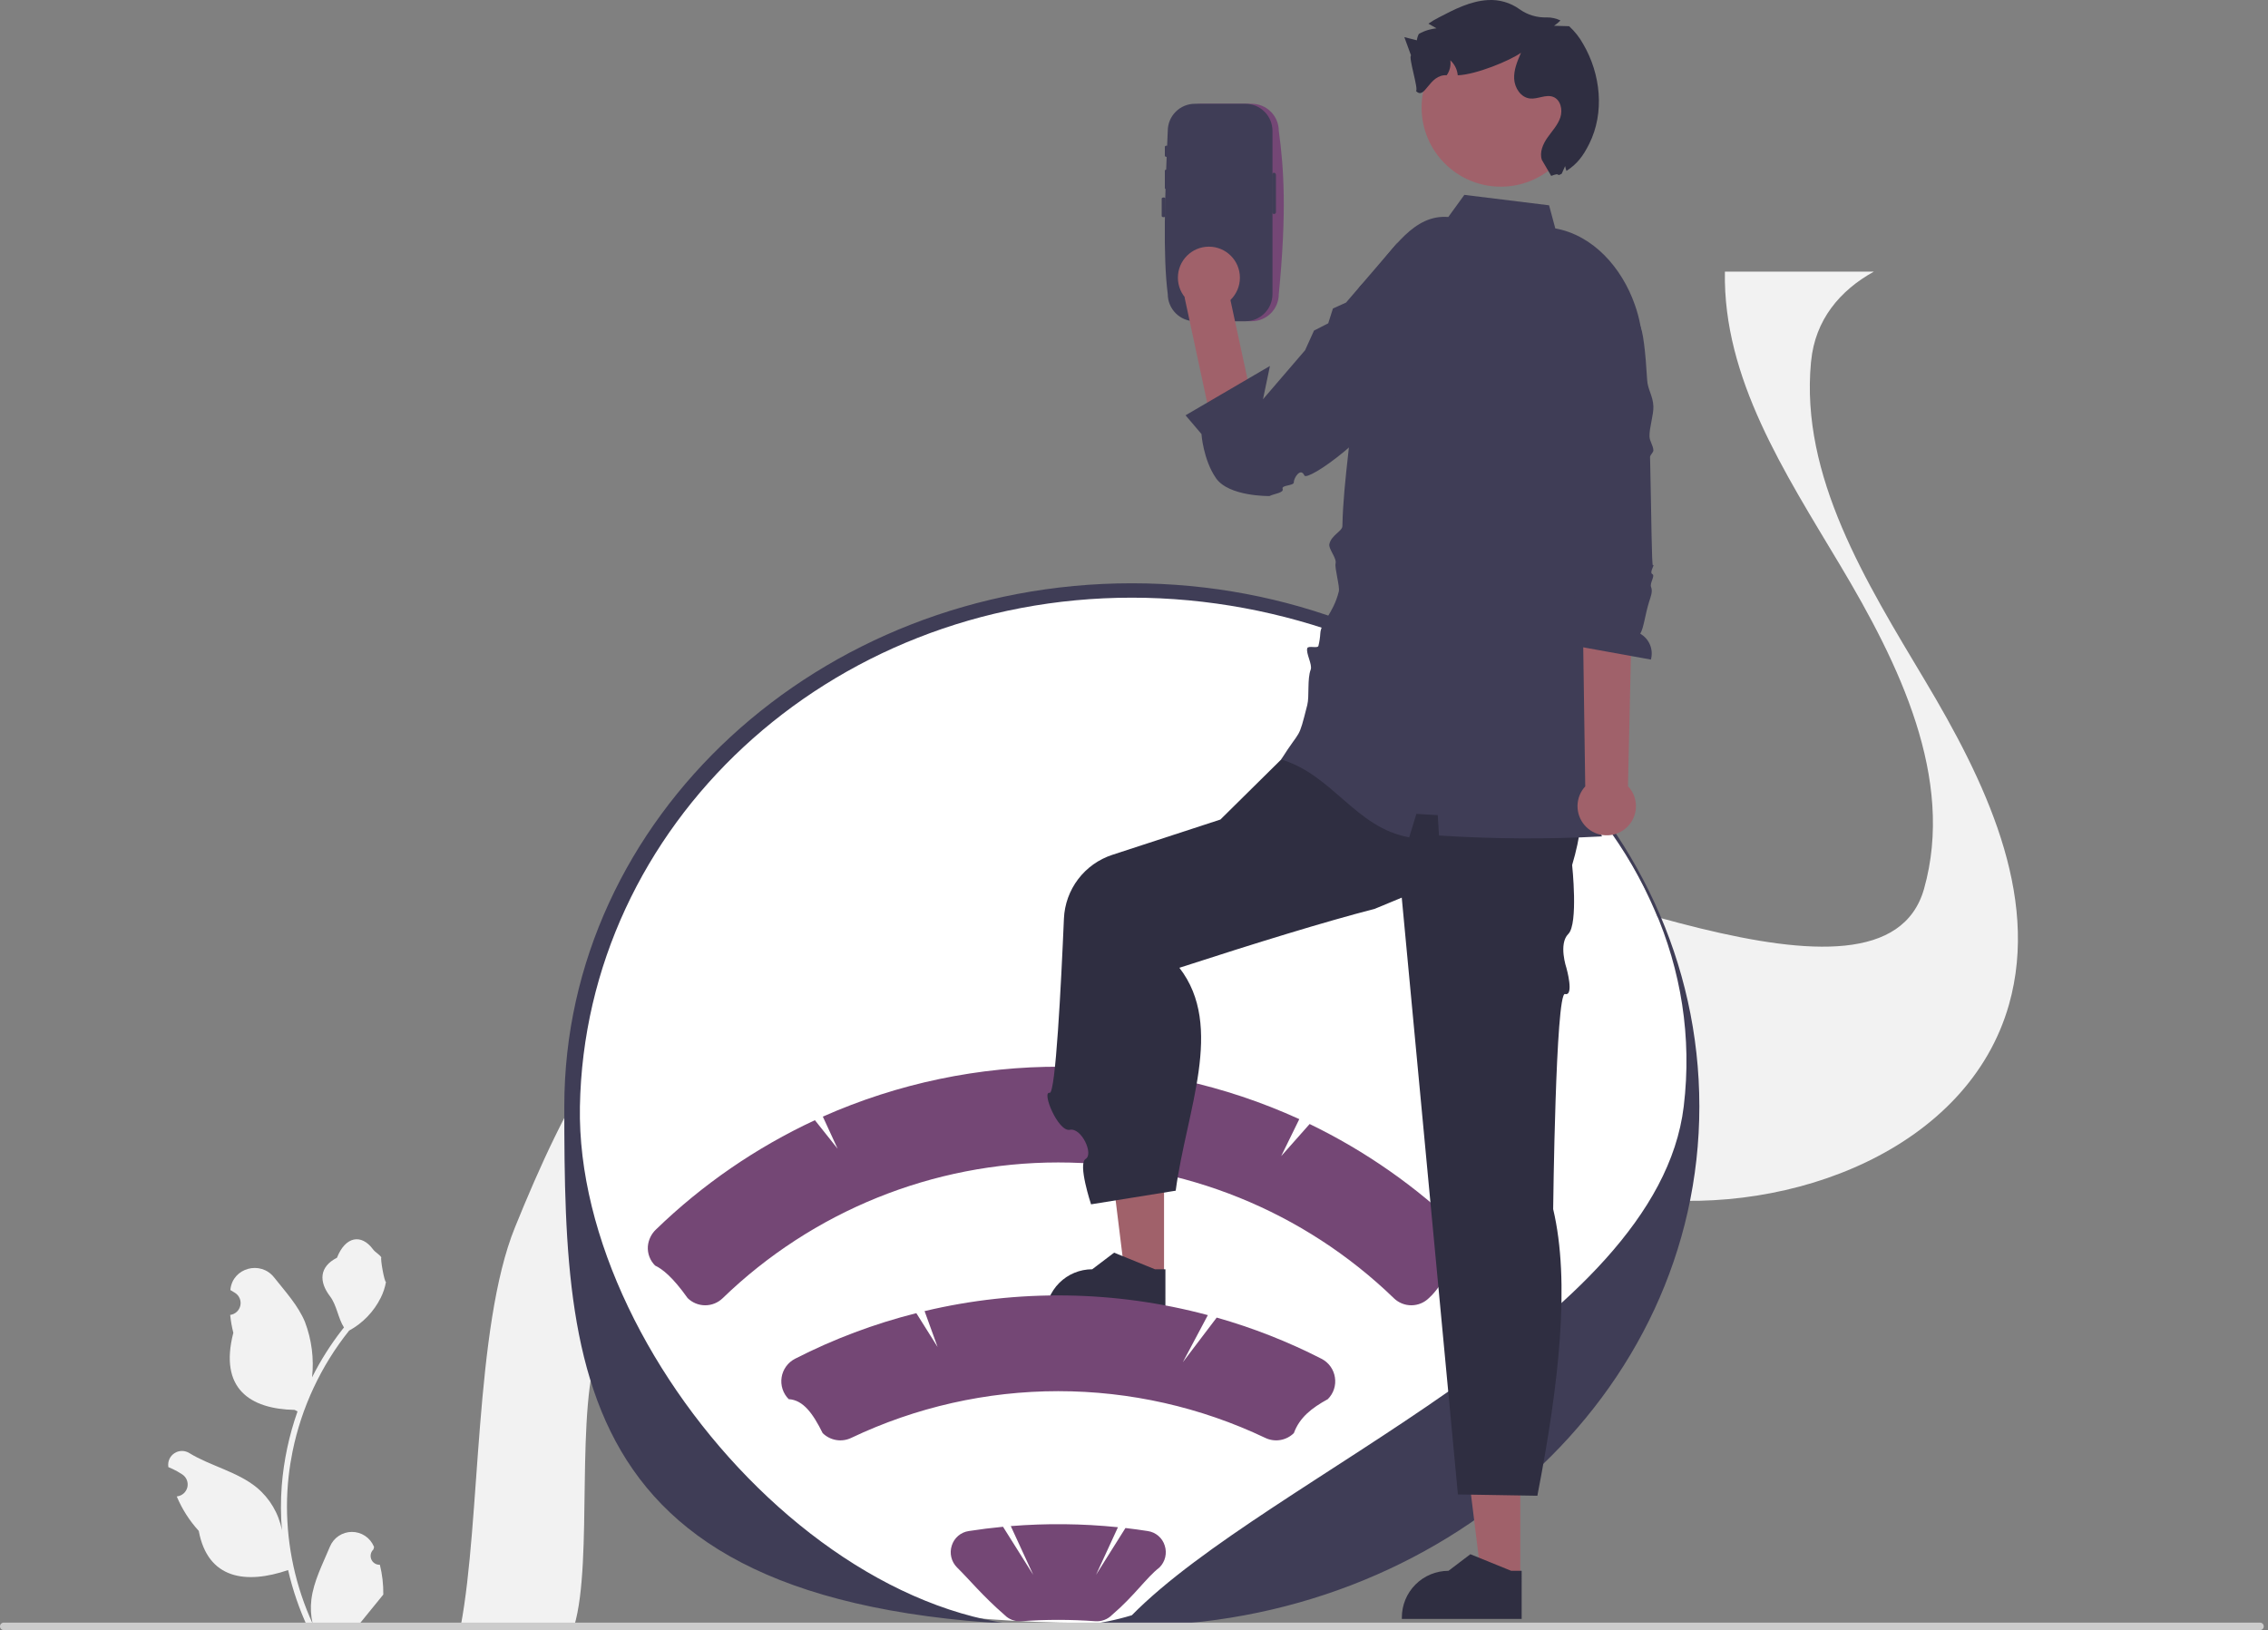 <svg width="313" height="225" viewBox="0 0 313 225" fill="none" xmlns="http://www.w3.org/2000/svg">
<rect x="0" y="0" width="313" height="225" fill="#808080" stroke="none"/>
<g clip-path="url(#clip0_5_66)">
<path d="M52.425 215.979C52.175 215.99 51.927 215.925 51.715 215.791C51.503 215.657 51.338 215.461 51.241 215.23C51.145 214.998 51.121 214.743 51.175 214.498C51.228 214.253 51.355 214.031 51.539 213.861L51.623 213.528C51.612 213.501 51.601 213.475 51.59 213.448C51.337 212.852 50.915 212.344 50.375 211.988C49.835 211.632 49.202 211.443 48.555 211.446C47.908 211.448 47.277 211.641 46.739 212.002C46.202 212.362 45.784 212.873 45.536 213.47C44.546 215.855 43.285 218.244 42.975 220.765C42.838 221.88 42.896 223.01 43.145 224.104C40.82 219.032 39.612 213.518 39.604 207.937C39.604 206.537 39.681 205.138 39.837 203.746C39.966 202.605 40.145 201.472 40.373 200.348C41.619 194.245 44.295 188.526 48.182 183.659C50.062 182.633 51.584 181.054 52.54 179.137C52.886 178.448 53.131 177.712 53.267 176.953C53.055 176.981 52.467 173.749 52.627 173.551C52.331 173.102 51.802 172.879 51.479 172.441C49.873 170.264 47.66 170.644 46.505 173.603C44.038 174.849 44.014 176.914 45.528 178.901C46.491 180.164 46.623 181.874 47.469 183.228C47.382 183.339 47.291 183.447 47.204 183.558C45.615 185.602 44.229 187.797 43.068 190.111C43.35 187.518 43.013 184.896 42.084 182.459C41.143 180.188 39.378 178.275 37.824 176.312C35.958 173.953 32.13 174.982 31.801 177.972C31.798 178.001 31.795 178.03 31.792 178.059C32.023 178.189 32.249 178.327 32.47 178.473C32.748 178.659 32.963 178.924 33.087 179.234C33.212 179.544 33.24 179.884 33.167 180.21C33.095 180.536 32.926 180.833 32.682 181.062C32.439 181.29 32.132 181.439 31.801 181.49L31.768 181.495C31.85 182.327 31.995 183.152 32.202 183.962C30.209 191.671 34.513 194.479 40.658 194.605C40.794 194.675 40.926 194.744 41.062 194.81C39.895 198.117 39.163 201.562 38.884 205.057C38.727 207.12 38.736 209.191 38.912 211.252L38.902 211.179C38.456 208.888 37.234 206.82 35.441 205.325C32.777 203.137 29.015 202.332 26.141 200.573C25.836 200.377 25.481 200.272 25.118 200.271C24.755 200.271 24.399 200.373 24.093 200.568C23.787 200.763 23.543 201.041 23.389 201.37C23.236 201.698 23.179 202.064 23.227 202.424C23.231 202.45 23.235 202.475 23.239 202.501C23.667 202.675 24.084 202.876 24.488 203.103C24.718 203.233 24.944 203.371 25.165 203.517C25.443 203.703 25.658 203.968 25.783 204.278C25.907 204.588 25.935 204.928 25.863 205.254C25.791 205.58 25.622 205.877 25.378 206.105C25.134 206.334 24.827 206.483 24.497 206.534L24.463 206.539C24.439 206.543 24.418 206.546 24.394 206.55C25.125 208.297 26.153 209.905 27.43 211.304C28.677 218.034 34.03 218.673 39.757 216.713H39.761C40.389 219.444 41.3 222.101 42.477 224.644H52.182C52.217 224.536 52.248 224.424 52.279 224.317C51.381 224.373 50.479 224.319 49.594 224.157C50.314 223.273 51.034 222.383 51.754 221.499C51.77 221.483 51.785 221.465 51.799 221.447C52.164 220.995 52.533 220.546 52.898 220.094L52.898 220.093C52.918 218.707 52.759 217.325 52.425 215.979L52.425 215.979H52.425Z" fill="#F2F2F2"/>
<path d="M63.587 224.426H79.247C81.925 215.408 79.261 194.095 82.791 185.384C89.564 168.682 98.217 151.058 114.367 142.903C121.262 139.42 128.78 138.06 136.459 138.134C147.065 138.235 157.97 141.082 167.954 144.856C172.038 146.396 176.085 148.089 180.116 149.82C195.302 156.345 210.323 163.453 226.653 165.374C247.318 167.803 271.615 158.557 277.259 138.642C281.567 123.395 273.809 107.566 265.673 93.949C257.536 80.332 248.442 65.762 249.928 49.996C249.933 49.943 249.938 49.885 249.949 49.832C250.508 44.169 253.889 40.1 258.612 37.491H238.048C237.777 52.198 246.285 65.18 253.942 77.998C262.078 91.61 269.836 107.444 265.529 122.691C259.885 142.601 213.148 119.263 192.483 116.828C186.647 116.146 195.918 118.575 190.353 116.828C181.626 114.092 180.659 139.188 172.166 135.504C166.878 133.207 161.586 130.926 156.224 128.899C154.003 128.058 151.735 127.269 149.44 126.539C149.438 126.539 149.436 126.538 149.434 126.537C149.432 126.536 149.431 126.535 149.43 126.534C134.02 121.654 117.167 119.754 102.929 126.809C102.833 126.856 102.732 126.904 102.636 126.952C86.487 135.102 77.834 152.725 71.061 169.428C65.465 183.235 66.345 209.862 63.587 224.426L63.587 224.426Z" fill="#F2F2F2"/>
<path d="M156.415 223.964C79.988 225.583 78.313 192.106 78.313 152.286C78.313 112.467 113.164 81.317 156.351 81.317C199.538 81.317 233.837 112.456 233.837 152.274C233.837 192.092 199.602 223.964 156.415 223.964Z" fill="white"/>
<path d="M155.979 224.4C79.553 226.018 77.877 192.541 77.877 152.722C77.877 112.902 113.013 80.508 156.2 80.508C199.387 80.508 234.523 112.903 234.523 152.722C234.523 192.54 199.166 224.4 155.979 224.4ZM156.2 82.495C114.201 82.495 80.74 114.004 80.032 152.722C79.374 188.734 120.868 233.672 156.2 222.949C175.148 203.709 228.718 182.986 232.367 152.722C237.008 114.236 198.199 82.495 156.2 82.495L156.2 82.495Z" fill="#3F3D56"/>
<path d="M2.29323e-06 224.482C-0 224.55 0.013 224.617 0.039 224.68C0.065 224.743 0.103 224.801 0.151 224.849C0.199 224.897 0.257 224.935 0.32 224.961C0.383 224.987 0.45 225 0.518 225H311.895C312.033 225 312.165 224.945 312.262 224.848C312.359 224.751 312.413 224.619 312.413 224.482C312.413 224.345 312.359 224.213 312.262 224.116C312.165 224.019 312.033 223.964 311.895 223.964H0.518C0.45 223.964 0.383 223.977 0.32 224.003C0.257 224.029 0.199 224.067 0.151 224.115C0.103 224.163 0.065 224.221 0.039 224.283C0.013 224.346 -0 224.414 2.29323e-06 224.482Z" fill="#CCCCCC"/>
<path d="M209.811 217.852H204.434L201.876 197.111L209.812 197.112L209.811 217.852Z" fill="#A0616A"/>
<path d="M210 223.461L193.465 223.461V223.252C193.465 221.545 194.144 219.908 195.351 218.701C196.557 217.494 198.194 216.816 199.901 216.816H199.902L202.922 214.524L208.557 216.816L210.001 216.816L210 223.461V223.461Z" fill="#2F2E41"/>
<path d="M201.641 169.776C195.501 163.813 188.444 158.874 180.74 155.145L176.811 159.58L179.313 154.47C169.002 149.761 157.808 147.296 146.472 147.236C135.137 147.176 123.917 149.523 113.557 154.123L115.598 158.557L112.463 154.616C104.37 158.381 96.964 163.473 90.551 169.681C89.892 170.295 89.485 171.133 89.409 172.031C89.376 172.518 89.448 173.008 89.62 173.465C89.793 173.923 90.062 174.338 90.408 174.682C91.396 175.15 92.804 176.224 94.896 179.17C95.538 179.803 96.401 180.16 97.302 180.165C98.203 180.171 99.071 179.824 99.72 179.2C112.144 167.174 128.757 160.45 146.047 160.45C163.338 160.45 179.951 167.174 192.375 179.2C193.024 179.824 193.891 180.171 194.792 180.165C195.693 180.16 196.557 179.803 197.198 179.17C199.303 177.277 199.795 174.6 201.604 174.764C202.24 174.149 202.627 173.319 202.688 172.435C202.715 171.942 202.636 171.45 202.455 170.991C202.274 170.532 201.996 170.118 201.641 169.776Z" fill="#744775"/>
<path d="M160.645 176.23L155.268 176.23L152.71 155.489L160.646 155.49L160.645 176.23Z" fill="#A0616A"/>
<path d="M160.834 181.839L144.299 181.839V181.63C144.299 179.923 144.978 178.286 146.184 177.079C147.391 175.872 149.028 175.194 150.735 175.194H150.736L153.756 172.902L159.391 175.194L160.835 175.194L160.834 181.839V181.839Z" fill="#2F2E41"/>
<path d="M215.959 99.869L177.799 103.856L168.423 113.12L153.508 117.991C151.631 118.604 149.985 119.775 148.791 121.349C147.597 122.923 146.913 124.824 146.829 126.798C146.441 135.894 145.674 150.996 144.864 150.838C143.706 150.612 146.021 156.271 147.642 155.943C149.264 155.614 150.95 159.304 149.829 159.96C148.708 160.616 150.575 166.229 150.575 166.229L162.256 164.347C163.718 153.319 169.058 141.695 162.764 133.58C173.423 130.122 182.812 127.229 189.716 125.447L193.451 123.897L201.203 206.273L212.167 206.453C215.193 190.89 216.713 176.883 214.348 166.891C214.348 166.891 214.688 136.873 215.984 137.201C217.281 137.53 216.182 133.619 216.182 133.619C216.182 133.619 215.046 130.289 216.441 128.907C217.837 127.525 216.965 119.399 216.965 119.399C219.271 111.709 218.577 105.359 215.959 99.869V99.869Z" fill="#2F2E41"/>
<path d="M220.471 83.06C220.848 81.365 221.226 79.67 221.604 77.975C222.666 73.228 223.726 68.484 224.784 63.741C226.173 57.527 227.568 51.097 226.373 44.844C226.194 43.903 225.943 42.978 225.623 42.076C223.833 36.957 219.881 32.472 214.641 31.527L213.784 28.337L202.09 26.897L199.877 29.95C195.113 29.569 192.286 34.312 188.999 38.221L187.693 39.527C186.742 40.717 186.546 45.189 185.952 46.492C183.31 52.286 186.951 46.655 186.823 53.022C186.69 59.619 185.393 66.021 185.26 72.618C185.246 73.326 183.722 73.865 183.46 75.106C183.319 75.776 184.499 77.019 184.32 77.767C184.167 78.407 184.93 80.975 184.766 81.636C184.007 84.701 182.288 85.907 182.213 87.419C182.178 88 182.091 88.577 181.954 89.144C181.859 89.545 180.541 89.064 180.413 89.472C180.197 90.157 181.146 91.735 180.886 92.421C180.383 93.749 180.721 96.094 180.413 97.307C179.119 102.401 179.616 100.38 176.811 104.824C183.991 106.995 187.092 114.264 194.478 115.573C194.811 114.497 195.143 113.418 195.473 112.337C196.452 112.399 197.437 112.458 198.422 112.512C198.478 113.451 198.533 114.391 198.589 115.324C206.076 115.807 213.585 115.848 221.076 115.447C220.825 114.694 220.625 113.925 220.476 113.146C220.065 110.978 220.949 108.627 221.043 106.481C221.11 104.892 220.354 103.541 220.376 101.829C220.382 101.513 222.16 101.246 222.155 100.924C222.127 98.078 220.51 94.27 221.043 91.475C221.599 88.602 219.837 85.918 220.471 83.061V83.06L220.471 83.06Z" fill="#3F3D56"/>
<path d="M165.771 14.324C164.779 14.325 163.829 14.72 163.128 15.421C162.427 16.122 162.032 17.072 162.031 18.064V40.597C162.032 41.589 162.427 42.539 163.128 43.24C163.829 43.942 164.779 44.336 165.771 44.337H172.742C173.734 44.336 174.684 43.942 175.385 43.24C176.086 42.539 176.481 41.589 176.482 40.597C177.593 29.275 177.185 23.164 176.482 18.064C176.481 17.072 176.086 16.122 175.385 15.421C174.684 14.72 173.734 14.325 172.742 14.324H165.771V14.324Z" fill="#744775"/>
<path d="M164.9 14.324C163.909 14.325 162.958 14.72 162.257 15.421C161.556 16.122 161.162 17.072 161.16 18.064C160.76 26.922 160.482 35.369 161.16 40.597C161.162 41.589 161.556 42.539 162.257 43.24C162.958 43.942 163.909 44.336 164.9 44.337H171.871C172.863 44.336 173.813 43.942 174.515 43.24C175.216 42.539 175.61 41.589 175.611 40.597V18.064C175.61 17.072 175.216 16.122 174.515 15.421C173.813 14.72 172.863 14.325 171.871 14.324L164.9 14.324Z" fill="#3F3D56"/>
<path d="M182.847 47.12C182.847 47.12 189.44 46.852 186.084 49.699C183.9 51.552 178.983 64.449 173.874 66.009C173.272 66.193 172.639 66.249 172.014 66.175C171.39 66.101 170.787 65.898 170.246 65.579C169.704 65.26 169.234 64.832 168.866 64.322C168.498 63.812 168.24 63.231 168.108 62.616L163.477 41.029L169.527 40.108L173.214 57.194L182.847 47.12V47.12Z" fill="#A0616A"/>
<path d="M166.836 42.605C169.2 42.605 171.115 40.69 171.115 38.326C171.115 35.963 169.2 34.047 166.836 34.047C164.473 34.047 162.558 35.963 162.558 38.326C162.558 40.69 164.473 42.605 166.836 42.605Z" fill="#A0616A"/>
<path d="M191.791 35.323C195.71 38.267 196.865 47.92 194.401 52.158C189.693 60.259 180.411 66.497 180.015 65.631C179.473 64.444 178.528 66.037 178.56 66.559C178.592 67.08 176.804 66.925 177.012 67.477C177.221 68.028 175.809 68.148 175.197 68.468C175.197 68.468 169.587 68.563 167.818 66.003C166.048 63.444 165.811 59.906 165.811 59.906L163.614 57.322L175.262 50.513L174.302 55.108L180.112 48.343L181.342 45.628L183.304 44.626L183.954 42.581L185.763 41.763L192.917 33.432L191.791 35.323L191.791 35.323Z" fill="#3F3D56"/>
<path d="M223.975 114.62C224.464 114.298 224.876 113.872 225.183 113.373C225.489 112.874 225.682 112.314 225.749 111.732C225.816 111.15 225.754 110.56 225.568 110.005C225.382 109.45 225.077 108.942 224.674 108.517L225.497 71.914L218.264 73.039L218.774 108.542C218.106 109.267 217.726 110.212 217.708 111.198C217.69 112.183 218.034 113.142 218.675 113.891C219.316 114.64 220.209 115.128 221.186 115.263C222.163 115.397 223.155 115.169 223.975 114.62Z" fill="#A0616A"/>
<path d="M224.29 40.713C224.29 40.713 223.81 41.075 226.271 44.824C226.758 45.568 227.089 48.565 227.321 52.477C227.396 53.752 228.121 54.647 228.178 56.069C228.226 57.276 227.607 58.995 227.643 60.247C227.663 60.915 228.161 61.495 228.178 62.163C228.185 62.442 227.712 62.809 227.719 63.086C227.726 63.386 227.733 63.684 227.74 63.981C227.909 71.416 227.945 78.131 228.113 78.017C228.471 77.776 227.582 79.025 228.026 79.234C228.471 79.443 227.647 80.478 227.859 81.015C228.118 81.669 227.796 82.39 227.593 83.047C227.006 84.942 226.88 86.57 226.369 87.47C226.975 87.818 227.448 88.357 227.714 89.003C227.979 89.649 228.022 90.365 227.836 91.039L217.643 89.196C216.4 87.205 216.579 85.115 217.426 84.751L217.174 78.272L214.271 44.753L222.779 40.955L224.29 40.713V40.713Z" fill="#3F3D56"/>
<path d="M161.023 20.104C160.876 20.104 160.757 20.173 160.757 20.259V21.503C160.757 21.588 160.876 21.658 161.023 21.658C161.169 21.658 161.288 21.588 161.288 21.503V20.259C161.288 20.173 161.169 20.104 161.023 20.104Z" fill="#3F3D56"/>
<path d="M161.023 23.399C160.876 23.399 160.757 23.469 160.757 23.555V25.964C160.757 26.05 160.876 26.12 161.023 26.12C161.169 26.12 161.288 26.05 161.288 25.964V23.555C161.288 23.469 161.169 23.399 161.023 23.399Z" fill="#3F3D56"/>
<path d="M175.823 23.834C175.745 23.843 175.674 23.883 175.624 23.943C175.575 24.004 175.551 24.082 175.558 24.16V29.214C175.55 29.253 175.551 29.294 175.56 29.333C175.57 29.372 175.588 29.409 175.613 29.44C175.639 29.471 175.671 29.496 175.707 29.513C175.743 29.531 175.783 29.54 175.823 29.54C175.864 29.54 175.903 29.531 175.94 29.513C175.976 29.496 176.008 29.471 176.034 29.44C176.059 29.409 176.077 29.372 176.087 29.333C176.096 29.294 176.097 29.253 176.089 29.214V24.16C176.096 24.082 176.072 24.004 176.022 23.943C175.973 23.883 175.901 23.843 175.823 23.834Z" fill="#3F3D56"/>
<path d="M160.587 27.255C160.441 27.255 160.322 27.324 160.322 27.41V29.82C160.322 29.905 160.441 29.975 160.587 29.975C160.734 29.975 160.853 29.905 160.853 29.82V27.41C160.853 27.324 160.734 27.255 160.587 27.255Z" fill="#3F3D56"/>
<path d="M207.119 25.767C213.154 25.767 218.047 20.874 218.047 14.839C218.047 8.803 213.154 3.91 207.119 3.91C201.083 3.91 196.19 8.803 196.19 14.839C196.19 20.874 201.083 25.767 207.119 25.767Z" fill="#A0616A"/>
<path d="M219.321 19.86C218.468 21.567 217.655 22.635 216.18 23.59C216.105 23.372 216.045 23.15 215.999 22.924C215.842 23.275 215.689 23.625 215.528 23.977C214.595 24.498 215.602 23.694 214.075 24.277L212.79 22.072C212.438 21.025 212.936 19.885 213.57 18.979C214.205 18.077 214.996 17.25 215.34 16.201C215.684 15.152 215.378 13.762 214.347 13.372C213.331 12.982 212.208 13.722 211.128 13.593C209.882 13.446 209.033 12.142 208.966 10.887C208.898 9.633 209.41 8.428 209.911 7.28C208.402 8.361 203.725 10.3 201.18 10.392C201.111 9.598 200.744 8.86 200.153 8.325C200.256 9.048 200.08 9.783 199.66 10.381C197.168 10.253 196.7 13.873 195.413 12.562C195.814 12.36 194.334 7.861 194.736 7.659C194.426 6.812 194.118 5.968 193.81 5.126C194.382 5.27 194.96 5.417 195.536 5.561C195.572 5.253 195.665 4.955 195.812 4.681C196.223 4.447 196.66 4.262 197.114 4.131C197.261 4.092 197.411 4.052 197.562 4.02C197.787 3.97 198.014 3.933 198.243 3.909C197.912 3.717 197.577 3.529 197.245 3.333C197.205 3.311 197.17 3.288 197.13 3.265C197.597 2.944 198.084 2.655 198.589 2.399C200.719 1.285 202.929 0.15 205.329 0.011C206.889 -0.088 208.435 0.357 209.703 1.27C210.796 2.056 212.121 2.454 213.466 2.402C214.12 2.397 214.767 2.541 215.358 2.824C215.087 3.096 214.791 3.342 214.474 3.559C215.167 3.577 215.856 3.595 216.549 3.617C217.326 4.324 217.981 5.154 218.488 6.073C220.917 10.223 221.472 15.56 219.321 19.86H219.321Z" fill="#2F2E41"/>
<path d="M184.227 190.114C184.144 189.568 183.932 189.051 183.608 188.603C183.285 188.156 182.859 187.793 182.367 187.543C177.747 185.179 172.905 183.276 167.912 181.863L163.239 188.023L166.692 181.523C153.909 178.094 140.473 177.903 127.598 180.968L129.395 185.923L126.46 181.252C120.662 182.71 115.049 184.82 109.727 187.543C109.237 187.794 108.813 188.157 108.49 188.603C108.167 189.049 107.954 189.565 107.869 190.109C107.783 190.652 107.827 191.209 107.997 191.732C108.167 192.256 108.458 192.732 108.847 193.121C110.868 193.245 112.202 195.123 113.533 197.807C114.043 198.311 114.697 198.644 115.404 198.762C116.111 198.88 116.837 198.776 117.483 198.465C126.407 194.22 136.165 192.018 146.047 192.018C155.929 192.018 165.687 194.22 174.611 198.465C175.257 198.776 175.983 198.88 176.69 198.762C177.397 198.644 178.051 198.311 178.561 197.807C179.361 195.637 181.011 194.353 183.247 193.121C183.638 192.734 183.931 192.259 184.101 191.736C184.272 191.213 184.315 190.657 184.227 190.114Z" fill="#744775"/>
<path d="M158.409 211.329C157.385 211.168 156.356 211.028 155.32 210.908L151.261 217.368L154.286 210.798C149.37 210.296 144.419 210.244 139.495 210.642L142.591 217.368L138.423 210.735C136.832 210.886 135.253 211.084 133.685 211.329C133.149 211.408 132.645 211.637 132.233 211.99C131.821 212.343 131.516 212.805 131.355 213.323C131.183 213.845 131.159 214.405 131.287 214.94C131.414 215.475 131.688 215.963 132.078 216.352C133.754 217.994 135.603 220.274 138.64 222.914C138.936 223.214 139.294 223.446 139.689 223.595C140.084 223.743 140.507 223.804 140.927 223.774C142.611 223.649 144.333 223.586 146.047 223.586H146.047C147.761 223.586 149.484 223.649 151.167 223.774C151.588 223.804 152.01 223.743 152.405 223.594C152.8 223.446 153.158 223.214 153.454 222.914C156.591 220.236 158.176 217.781 160.016 216.352C160.406 215.963 160.68 215.475 160.808 214.94C160.935 214.405 160.912 213.845 160.739 213.323C160.578 212.805 160.274 212.343 159.861 211.99C159.449 211.637 158.946 211.408 158.409 211.329Z" fill="#744775"/>
</g>
<defs>
<clipPath id="clip0_5_66">
<rect width="312.413" height="225" fill="white"/>
</clipPath>
</defs>
</svg>
